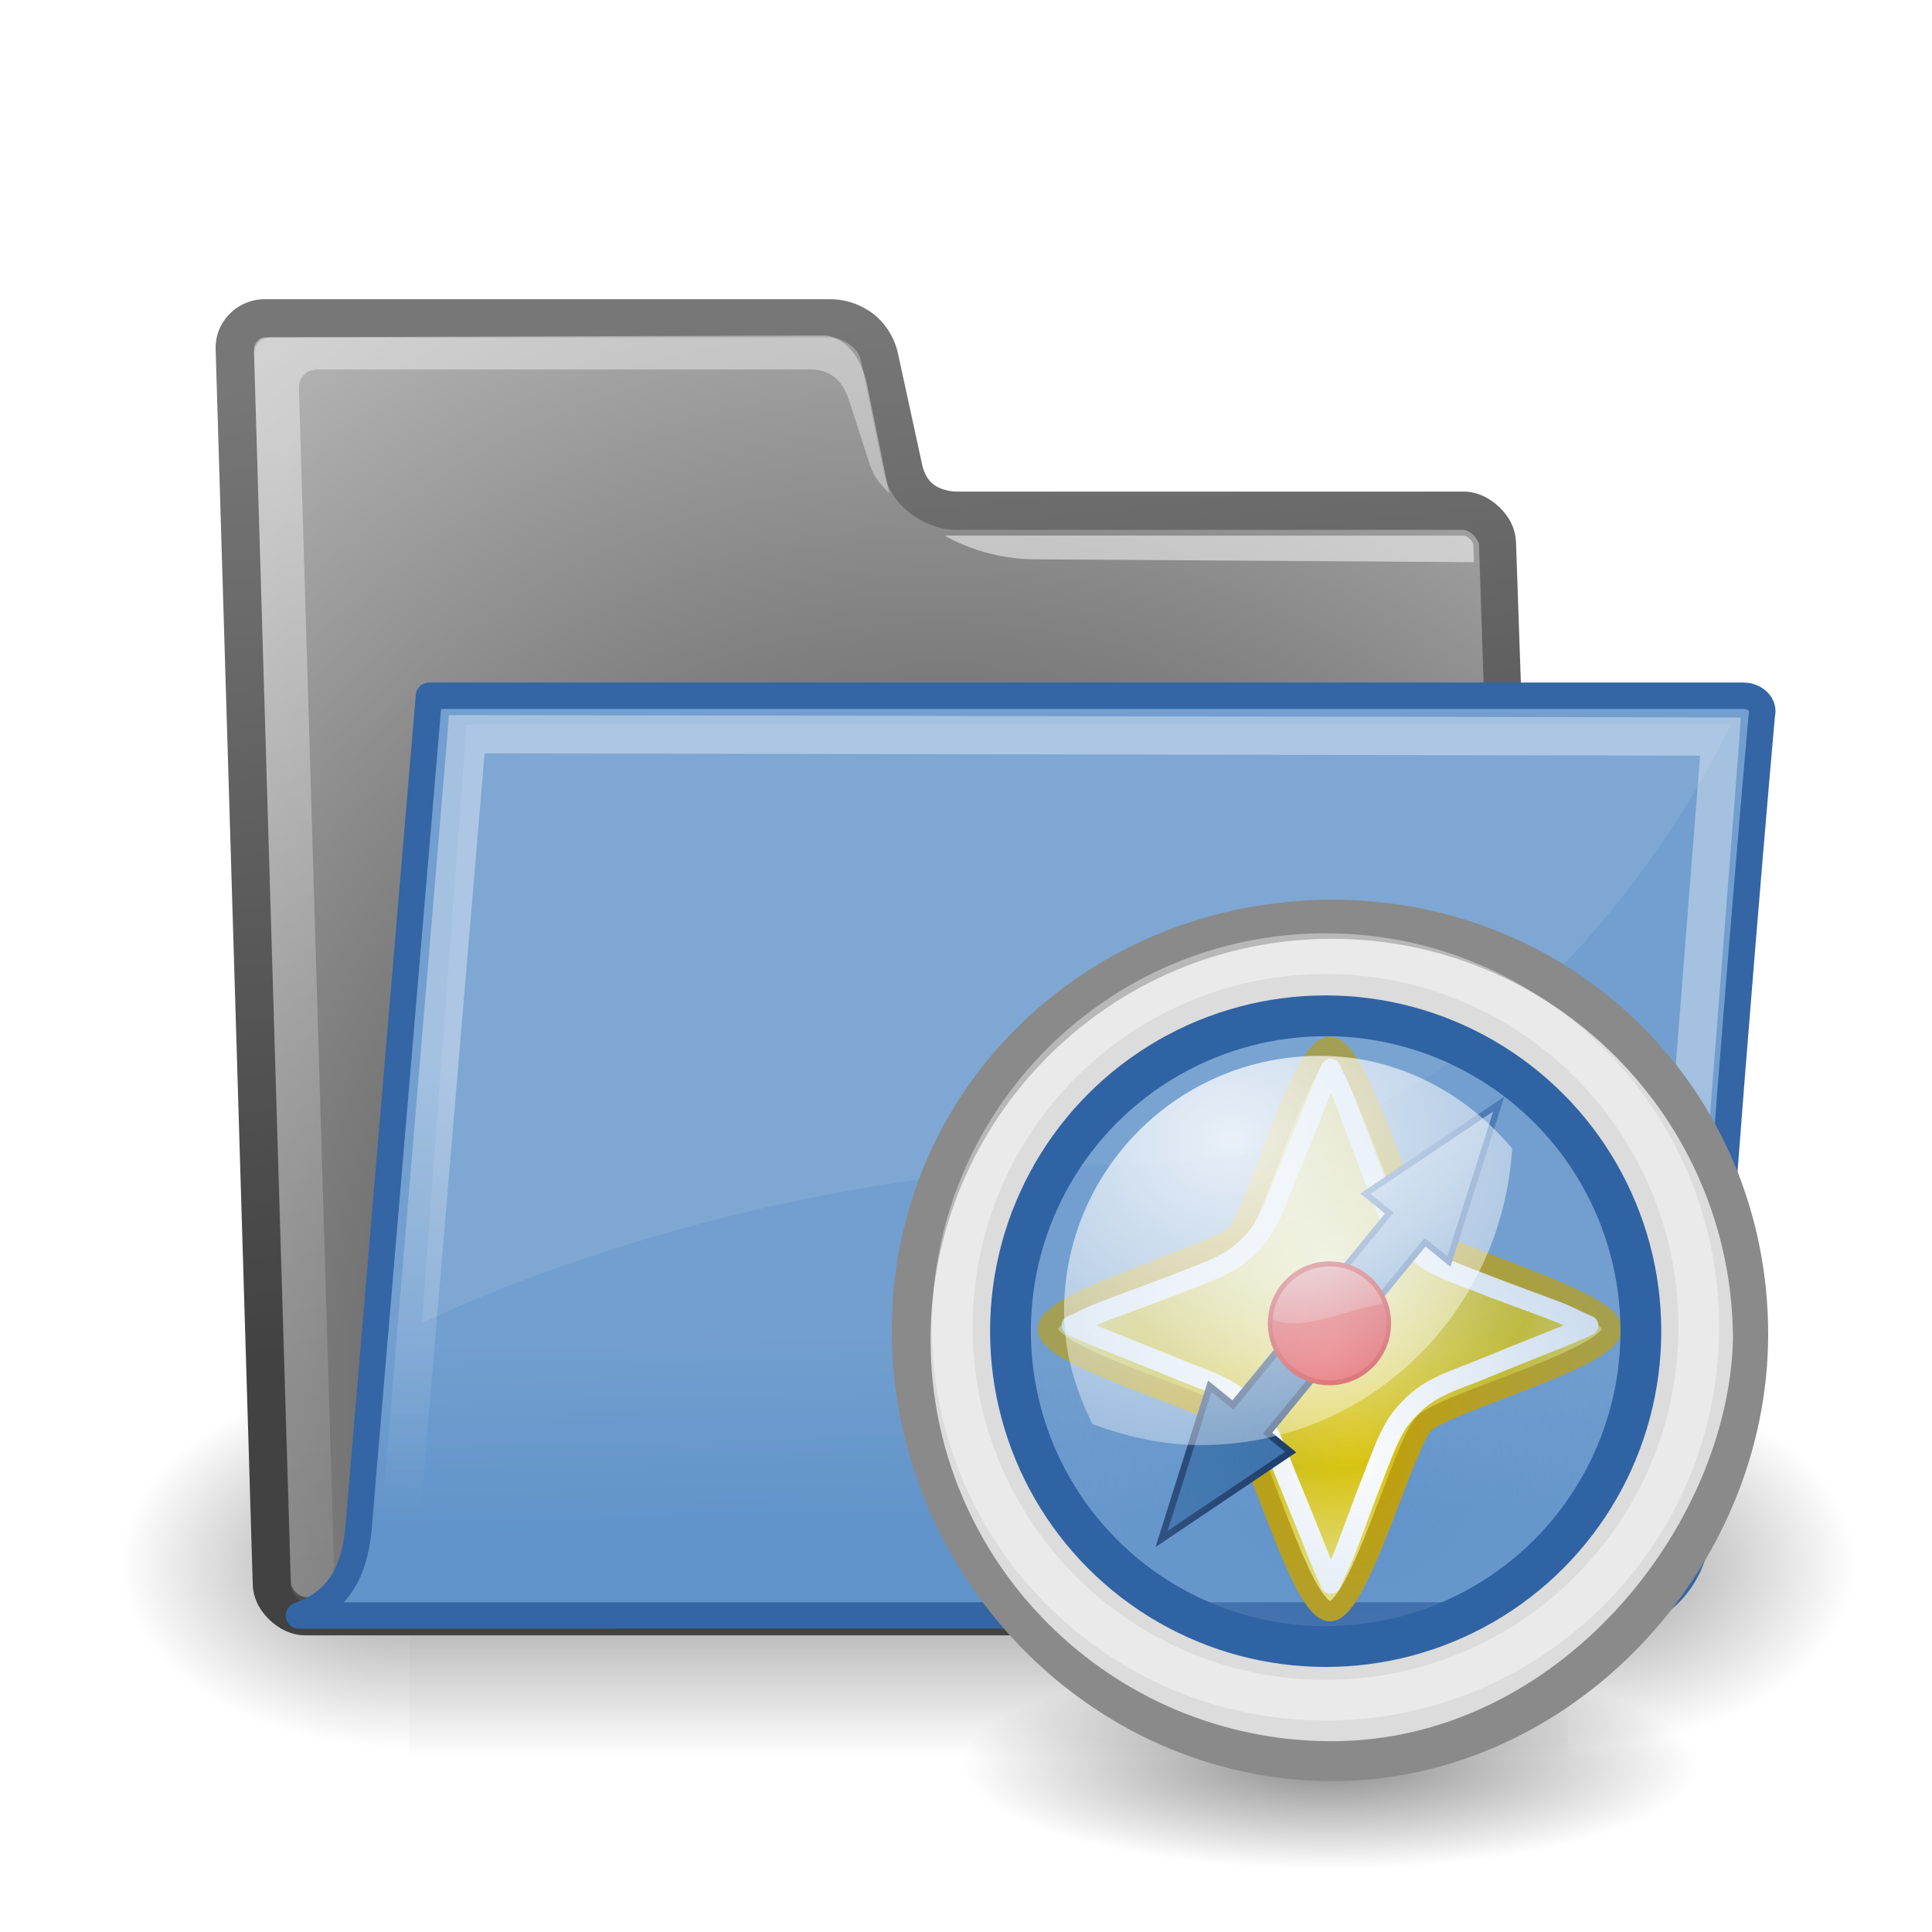<?xml version="1.0" encoding="UTF-8"?>
<svg xmlns="http://www.w3.org/2000/svg" xmlns:xlink="http://www.w3.org/1999/xlink" contentScriptType="text/ecmascript" width="88" baseProfile="tiny" zoomAndPan="magnify" contentStyleType="text/css" viewBox="0 0 88 88" height="88" preserveAspectRatio="xMidYMid meet" version="1.0">
    <defs>
        <linearGradient xlink:type="simple" xlink:actuate="onLoad" id="linearGradient4467" xlink:show="other">
            <stop stop-opacity="1" stop-color="#ffffff" offset="0"/>
            <stop stop-opacity="0.248" stop-color="#ffffff" offset="1"/>
        </linearGradient>
        <radialGradient gradientTransform="matrix(5.504,0,0,4.78,-48.54,-34.806)" id="radialGradient17520" gradientUnits="userSpaceOnUse" xlink:show="other" xlink:type="simple" r="6.656" cx="15.414" fx="15.414" cy="13.078" fy="13.078" xlink:actuate="onLoad">
            <stop stop-opacity="1" stop-color="#ffffff" offset="0"/>
            <stop stop-opacity="0.248" stop-color="#ffffff" offset="1"/>
        </radialGradient>
        <linearGradient xlink:type="simple" xlink:actuate="onLoad" id="linearGradient4454" xlink:show="other">
            <stop stop-opacity="0.02" stop-color="#729fcf" offset="0"/>
            <stop stop-opacity="0.404" stop-color="#729fcf" offset="1"/>
        </linearGradient>
        <radialGradient id="radialGradient17515" gradientUnits="userSpaceOnUse" xlink:show="other" xlink:type="simple" r="8.309" cx="18.241" fx="18.241" cy="21.818" fy="21.818" xlink:actuate="onLoad">
            <stop stop-opacity="0.02" stop-color="#729fcf" offset="0"/>
            <stop stop-opacity="0.404" stop-color="#729fcf" offset="1"/>
        </radialGradient>
        <linearGradient xlink:type="simple" xlink:actuate="onLoad" id="linearGradient3340" xlink:show="other">
            <stop stop-opacity="1" stop-color="#ffffff" offset="0"/>
            <stop stop-opacity="0" stop-color="#ffffff" offset="1"/>
        </linearGradient>
        <radialGradient gradientTransform="matrix(2.054,0,0,1.168,27.683,101.161)" id="radialGradient17505" gradientUnits="userSpaceOnUse" xlink:show="other" xlink:type="simple" r="13" cx="21.929" fx="21.929" cy="-3.218" fy="-3.218" xlink:actuate="onLoad">
            <stop stop-opacity="1" stop-color="#ffffff" offset="0"/>
            <stop stop-opacity="0" stop-color="#ffffff" offset="1"/>
        </radialGradient>
        <linearGradient xlink:type="simple" xlink:actuate="onLoad" id="linearGradient2257" xlink:show="other">
            <stop stop-color="#ef2929" offset="0"/>
            <stop stop-color="#cc0000" offset="1"/>
        </linearGradient>
        <radialGradient gradientTransform="matrix(2.366,0,0,2.203,-30.725,-34.24)" id="radialGradient17503" gradientUnits="userSpaceOnUse" xlink:show="other" xlink:type="simple" r="14.538" cx="22.5" fx="22.5" cy="28.116" fy="28.116" xlink:actuate="onLoad">
            <stop offset="0" stop-color="#ef2929"/>
            <stop offset="1" stop-color="#cc0000"/>
        </radialGradient>
        <linearGradient xlink:type="simple" xlink:actuate="onLoad" id="linearGradient5464" xlink:show="other">
            <stop stop-opacity="1" stop-color="#729fcf" offset="0"/>
            <stop stop-opacity="1" stop-color="#afc9e4" offset="1"/>
        </linearGradient>
        <linearGradient gradientTransform="matrix(1.107,-0.258,0.26,1.102,-27.83,-8.233)" id="linearGradient17443" gradientUnits="userSpaceOnUse" xlink:show="other" xlink:type="simple" x1="21.587" y1="23.499" y2="2.816" x2="21.587" xlink:actuate="onLoad">
            <stop stop-opacity="1" stop-color="#729fcf" offset="0"/>
            <stop stop-opacity="1" stop-color="#afc9e4" offset="1"/>
        </linearGradient>
        <linearGradient xlink:type="simple" xlink:actuate="onLoad" id="linearGradient5195" xlink:show="other">
            <stop stop-opacity="1" stop-color="#fef6b3" offset="0"/>
            <stop stop-opacity="1" stop-color="#dbc40b" offset="0.583"/>
            <stop stop-opacity="1" stop-color="#fff48f" offset="1"/>
        </linearGradient>
        <radialGradient gradientTransform="matrix(1.151,0,0,1.15,-1.199,-0.365)" id="radialGradient17427" gradientUnits="userSpaceOnUse" xlink:show="other" xlink:type="simple" r="7.668" cx="7.955" fx="7.955" cy="5.938" fy="5.938" xlink:actuate="onLoad">
            <stop stop-opacity="1" stop-color="#fef6b3" offset="0"/>
            <stop stop-opacity="1" stop-color="#dbc40b" offset="0.583"/>
            <stop stop-opacity="1" stop-color="#fff48f" offset="1"/>
        </radialGradient>
        <radialGradient gradientTransform="matrix(1,0,0,0.202,0,36.038)" id="radialGradient4156" gradientUnits="userSpaceOnUse" xlink:show="other" xlink:type="simple" r="13.474" cx="30.428" fx="30.428" cy="45.153" fy="45.153" xlink:actuate="onLoad">
            <stop stop-opacity="1" stop-color="#000000" offset="0"/>
            <stop stop-opacity="0" stop-color="#000000" offset="1"/>
        </radialGradient>
        <radialGradient gradientTransform="matrix(2.14,0,0,0.606,-21.124,49.225)" id="radialGradient17790" gradientUnits="userSpaceOnUse" xlink:show="other" xlink:type="simple" r="13.474" cx="30.428" fx="30.428" cy="45.153" fy="45.153" xlink:actuate="onLoad">
            <stop stop-opacity="1" stop-color="#000000" offset="0"/>
            <stop stop-opacity="0" stop-color="#000000" offset="1"/>
        </radialGradient>
        <linearGradient xlink:type="simple" xlink:actuate="onLoad" id="linearGradient2431" xlink:show="other">
            <stop stop-opacity="1" stop-color="#ffffff" offset="0"/>
            <stop stop-opacity="1" stop-color="#b8b8b8" offset="1"/>
        </linearGradient>
        <radialGradient gradientTransform="matrix(4.446,0,0,6.867,67.251,-104.668)" id="linearGradient2431" gradientUnits="userSpaceOnUse" xlink:show="other" xlink:type="simple" r="8.754" cx="-19.516" fx="-19.516" cy="16.856" fy="16.856" xlink:actuate="onLoad">
            <stop stop-opacity="1" stop-color="#ffffff" offset="0"/>
            <stop stop-opacity="1" stop-color="#b8b8b8" offset="1"/>
        </radialGradient>
        <linearGradient xlink:type="simple" xlink:actuate="onLoad" id="linearGradient2933" xlink:show="other">
            <stop stop-opacity="1" stop-color="#9cbcde" offset="0"/>
            <stop stop-color="#204a87" offset="1"/>
        </linearGradient>
        <radialGradient gradientTransform="matrix(1.238,5.954846e-3,-6.507762e-3,1.351,-6.993,-9.745)" id="linearGradient2933" gradientUnits="userSpaceOnUse" xlink:show="other" xlink:type="simple" r="22.376" cx="26.544" fx="26.544" cy="28.459" fy="28.459" xlink:actuate="onLoad">
            <stop stop-opacity="1" stop-color="#9cbcde" offset="0"/>
            <stop offset="1" stop-color="#204a87"/>
        </radialGradient>
        <linearGradient xlink:type="simple" xlink:actuate="onLoad" id="linearGradient21644" xlink:show="other">
            <stop stop-opacity="1" stop-color="#000000" offset="0"/>
            <stop stop-opacity="0" stop-color="#000000" offset="1"/>
        </linearGradient>
        <radialGradient gradientTransform="matrix(1,0,0,0.595,0,14.875)" id="linearGradient21644" gradientUnits="userSpaceOnUse" xlink:show="other" xlink:type="simple" r="15.75" cx="25.125" fx="25.125" cy="36.75" fy="36.75" xlink:actuate="onLoad">
            <stop stop-opacity="1" stop-color="#000000" offset="0"/>
            <stop stop-opacity="0" stop-color="#000000" offset="1"/>
        </radialGradient>
        <linearGradient xlink:type="simple" xlink:actuate="onLoad" id="linearGradient2994" xlink:show="other">
            <stop stop-opacity="1" stop-color="#000000" offset="0"/>
            <stop stop-opacity="1" stop-color="#c9c9c9" offset="1"/>
        </linearGradient>
        <linearGradient gradientTransform="translate(-5.826,0.125)" id="linearGradient2994" gradientUnits="userSpaceOnUse" xlink:show="other" xlink:type="simple" x1="25.719" y1="31.047" x2="25.515" y2="30.703" xlink:actuate="onLoad">
            <stop stop-opacity="1" stop-color="#000000" offset="0"/>
            <stop stop-opacity="1" stop-color="#c9c9c9" offset="1"/>
        </linearGradient>
        <linearGradient xlink:type="simple" xlink:actuate="onLoad" id="linearGradient2984" xlink:show="other">
            <stop stop-opacity="1" stop-color="#e7e2b8" offset="0"/>
            <stop stop-opacity="0" stop-color="#e7e2b8" offset="1"/>
        </linearGradient>
        <radialGradient gradientTransform="matrix(2.924,0,0,2.03,-61.555,-27.884)" id="linearGradient2984" gradientUnits="userSpaceOnUse" xlink:show="other" xlink:type="simple" r="3.241" cx="29.053" fx="29.053" cy="27.641" fy="27.641" xlink:actuate="onLoad">
            <stop stop-opacity="1" stop-color="#e7e2b8" offset="0"/>
            <stop stop-opacity="0" stop-color="#e7e2b8" offset="1"/>
        </radialGradient>
        <linearGradient xlink:type="simple" xlink:actuate="onLoad" id="linearGradient2974" xlink:show="other">
            <stop stop-opacity="1" stop-color="#c1c1c1" offset="0"/>
            <stop stop-opacity="1" stop-color="#acacac" offset="1"/>
        </linearGradient>
        <linearGradient gradientTransform="translate(-5.669,0)" id="linearGradient2974" gradientUnits="userSpaceOnUse" xlink:show="other" xlink:type="simple" x1="46" y1="19.812" x2="47.688" y2="22.625" xlink:actuate="onLoad">
            <stop stop-opacity="1" stop-color="#c1c1c1" offset="0"/>
            <stop stop-opacity="1" stop-color="#acacac" offset="1"/>
        </linearGradient>
        <linearGradient xlink:type="simple" xlink:actuate="onLoad" id="linearGradient2966" xlink:show="other">
            <stop stop-opacity="1" stop-color="#ffd1d1" offset="0"/>
            <stop stop-opacity="1" stop-color="#ff1d1d" offset="0.5"/>
            <stop stop-opacity="1" stop-color="#6f0000" offset="1"/>
        </linearGradient>
        <linearGradient gradientTransform="translate(-5.669,0)" id="linearGradient2966" gradientUnits="userSpaceOnUse" xlink:show="other" xlink:type="simple" x1="48.906" y1="17.376" x2="50.988" y2="22.251" xlink:actuate="onLoad">
            <stop stop-opacity="1" stop-color="#ffd1d1" offset="0"/>
            <stop stop-opacity="1" stop-color="#ff1d1d" offset="0.5"/>
            <stop stop-opacity="1" stop-color="#6f0000" offset="1"/>
        </linearGradient>
        <linearGradient gradientTransform="matrix(1.103,0,0,1,-4.117,0)" id="linearGradient30685" gradientUnits="userSpaceOnUse" xlink:show="other" xlink:type="simple" x1="36.357" y1="25.411" x2="36.357" y2="26.911" xlink:actuate="onLoad">
            <stop stop-opacity="1" stop-color="#8d8d8d" offset="0"/>
            <stop stop-opacity="1" stop-color="#747474" offset="1"/>
        </linearGradient>
        <linearGradient gradientTransform="matrix(1.103,0,0,1,-3.492,0.625)" id="linearGradient30685" gradientUnits="userSpaceOnUse" xlink:show="other" xlink:type="simple" x1="36.357" y1="25.411" x2="36.357" y2="26.911" xlink:actuate="onLoad">
            <stop stop-opacity="1" stop-color="#8d8d8d" offset="0"/>
            <stop stop-opacity="1" stop-color="#747474" offset="1"/>
        </linearGradient>
        <linearGradient x1="20.087" y1="36.102" x2="20.087" gradientUnits="userSpaceOnUse" y2="39.814" xlink:type="simple" xlink:actuate="onLoad" id="linearGradient30649" xlink:show="other">
            <stop stop-opacity="1" stop-color="#858585" offset="0"/>
            <stop stop-opacity="1" stop-color="#5f5f5f" offset="1"/>
        </linearGradient>
        <linearGradient x1="20.087" y1="36.102" x2="20.087" gradientUnits="userSpaceOnUse" y2="39.814" xlink:type="simple" xlink:actuate="onLoad" id="linearGradient30649" xlink:show="other">
            <stop stop-opacity="1" stop-color="#858585" offset="0"/>
            <stop stop-opacity="1" stop-color="#5f5f5f" offset="1"/>
        </linearGradient>
        <linearGradient x1="20.087" y1="36.102" x2="20.087" gradientUnits="userSpaceOnUse" y2="39.814" xlink:type="simple" xlink:actuate="onLoad" id="linearGradient30649" xlink:show="other">
            <stop stop-opacity="1" stop-color="#858585" offset="0"/>
            <stop stop-opacity="1" stop-color="#5f5f5f" offset="1"/>
        </linearGradient>
        <linearGradient x1="20.087" y1="29.031" x2="20.087" gradientUnits="userSpaceOnUse" y2="32.964" xlink:type="simple" xlink:actuate="onLoad" id="linearGradient30649" xlink:show="other">
            <stop stop-opacity="1" stop-color="#858585" offset="0"/>
            <stop stop-opacity="1" stop-color="#5f5f5f" offset="1"/>
        </linearGradient>
        <linearGradient x1="20.087" y1="29.031" x2="20.087" gradientUnits="userSpaceOnUse" y2="32.964" xlink:type="simple" xlink:actuate="onLoad" id="linearGradient30649" xlink:show="other">
            <stop stop-opacity="1" stop-color="#858585" offset="0"/>
            <stop stop-opacity="1" stop-color="#5f5f5f" offset="1"/>
        </linearGradient>
        <linearGradient x1="20.087" y1="29.031" x2="20.087" gradientUnits="userSpaceOnUse" y2="32.964" xlink:type="simple" xlink:actuate="onLoad" id="linearGradient30649" xlink:show="other">
            <stop stop-opacity="1" stop-color="#858585" offset="0"/>
            <stop stop-opacity="1" stop-color="#5f5f5f" offset="1"/>
        </linearGradient>
        <linearGradient x1="20.087" y1="22.048" x2="20.087" gradientUnits="userSpaceOnUse" y2="25.849" xlink:type="simple" xlink:actuate="onLoad" id="linearGradient30649" xlink:show="other">
            <stop stop-opacity="1" stop-color="#858585" offset="0"/>
            <stop stop-opacity="1" stop-color="#5f5f5f" offset="1"/>
        </linearGradient>
        <linearGradient x1="20.087" y1="22.048" x2="20.087" gradientUnits="userSpaceOnUse" y2="25.849" xlink:type="simple" xlink:actuate="onLoad" id="linearGradient30649" xlink:show="other">
            <stop stop-opacity="1" stop-color="#858585" offset="0"/>
            <stop stop-opacity="1" stop-color="#5f5f5f" offset="1"/>
        </linearGradient>
        <linearGradient xlink:type="simple" xlink:actuate="onLoad" id="linearGradient30649" xlink:show="other">
            <stop stop-opacity="1" stop-color="#858585" offset="0"/>
            <stop stop-opacity="1" stop-color="#5f5f5f" offset="1"/>
        </linearGradient>
        <linearGradient x1="20.087" y1="22.048" x2="20.087" gradientUnits="userSpaceOnUse" y2="25.849" xlink:type="simple" xlink:actuate="onLoad" id="linearGradient30649" xlink:show="other">
            <stop stop-opacity="1" stop-color="#858585" offset="0"/>
            <stop stop-opacity="1" stop-color="#5f5f5f" offset="1"/>
        </linearGradient>
        <linearGradient gradientTransform="matrix(1.103,0,0,1,-4.117,0)" id="linearGradient30685" gradientUnits="userSpaceOnUse" xlink:show="other" xlink:type="simple" x1="36.357" y1="38.036" x2="36.357" y2="40.161" xlink:actuate="onLoad">
            <stop stop-opacity="1" stop-color="#8d8d8d" offset="0"/>
            <stop stop-opacity="1" stop-color="#747474" offset="1"/>
        </linearGradient>
        <linearGradient xlink:type="simple" xlink:actuate="onLoad" id="linearGradient30685" xlink:show="other">
            <stop stop-opacity="1" stop-color="#8d8d8d" offset="0"/>
            <stop stop-opacity="1" stop-color="#747474" offset="1"/>
        </linearGradient>
        <linearGradient gradientTransform="matrix(1.103,0,0,1,-3.492,0.625)" id="linearGradient30685" gradientUnits="userSpaceOnUse" xlink:show="other" xlink:type="simple" x1="36.357" y1="38.036" x2="36.357" y2="40.161" xlink:actuate="onLoad">
            <stop stop-opacity="1" stop-color="#8d8d8d" offset="0"/>
            <stop stop-opacity="1" stop-color="#747474" offset="1"/>
        </linearGradient>
        <linearGradient xlink:type="simple" xlink:actuate="onLoad" id="linearGradient30518" xlink:show="other">
            <stop stop-opacity="1" stop-color="#ffffff" offset="0"/>
            <stop stop-opacity="0.787" stop-color="#ffffff" offset="1"/>
        </linearGradient>
        <linearGradient gradientTransform="matrix(1,0,0,1.022,0,-6.5543e-2)" id="linearGradient30518" gradientUnits="userSpaceOnUse" xlink:show="other" xlink:type="simple" x1="14.21" y1="5.889" x2="39.061" y2="40.626" xlink:actuate="onLoad">
            <stop stop-opacity="1" stop-color="#ffffff" offset="0"/>
            <stop stop-opacity="0.787" stop-color="#ffffff" offset="1"/>
        </linearGradient>
        <linearGradient xlink:type="simple" xlink:actuate="onLoad" id="linearGradient30695" xlink:show="other">
            <stop stop-opacity="1" stop-color="#b8babc" offset="0"/>
            <stop stop-opacity="1" stop-color="#5d6062" offset="0.374"/>
            <stop stop-opacity="1" stop-color="#585b5d" offset="1"/>
        </linearGradient>
        <linearGradient x1="19.76" y1="8.812" x2="25.865" gradientUnits="userSpaceOnUse" y2="42.562" xlink:type="simple" xlink:actuate="onLoad" id="linearGradient30695" xlink:show="other">
            <stop stop-opacity="1" stop-color="#b8babc" offset="0"/>
            <stop stop-opacity="1" stop-color="#5d6062" offset="0.374"/>
            <stop stop-opacity="1" stop-color="#585b5d" offset="1"/>
        </linearGradient>
        <linearGradient xlink:type="simple" xlink:actuate="onLoad" xlink:show="other">
            <stop stop-opacity="0" stop-color="#000000" offset="0"/>
            <stop stop-opacity="1" stop-color="#000000" offset="0.5"/>
            <stop stop-opacity="0" stop-color="#000000" offset="1"/>
        </linearGradient>
        <radialGradient gradientTransform="matrix(1,0,0,0.242,1.565588e-16,31.506)" gradientUnits="userSpaceOnUse" xlink:type="simple" r="19.136" xlink:actuate="onLoad" cx="24.351" cy="41.592" xlink:show="other" fx="24.351" fy="41.592">
            <stop stop-opacity="1" stop-color="#000000" offset="0"/>
            <stop stop-opacity="0" stop-color="#000000" offset="1"/>
        </radialGradient>
        <linearGradient x1="22.176" y1="36.988" x2="22.065" gradientUnits="userSpaceOnUse" y2="32.05" xlink:type="simple" xlink:actuate="onLoad" id="linearGradient9772" xlink:show="other">
            <stop stop-opacity="1" stop-color="#6194cb" offset="0"/>
            <stop stop-opacity="1" stop-color="#729fcf" offset="1"/>
        </linearGradient>
        <linearGradient x1="18.113" y1="31.368" x2="15.515" gradientUnits="userSpaceOnUse" y2="6.18" xlink:type="simple" xlink:actuate="onLoad" xlink:show="other">
            <stop stop-opacity="1" stop-color="#424242" offset="0"/>
            <stop stop-opacity="1" stop-color="#777777" offset="1"/>
        </linearGradient>
        <linearGradient x1="13.036" gradientTransform="matrix(1.317,0,0,0.816,-0.88,-1.318)" y1="32.567" x2="12.854" gradientUnits="userSpaceOnUse" y2="46.689" xlink:type="simple" xlink:actuate="onLoad" xlink:show="other">
            <stop stop-opacity="0.351" stop-color="#ffffff" offset="0"/>
            <stop stop-opacity="0" stop-color="#ffffff" offset="1"/>
        </linearGradient>
        <linearGradient x1="6.23" gradientTransform="matrix(1.517,0,0,0.709,-0.88,-1.318)" y1="13.773" x2="9.898" gradientUnits="userSpaceOnUse" y2="66.834" xlink:type="simple" xlink:actuate="onLoad" id="linearGradient491" xlink:show="other">
            <stop stop-opacity="0.876" stop-color="#ffffff" offset="0"/>
            <stop stop-opacity="0" stop-color="#fffffe" offset="1"/>
        </linearGradient>
        <linearGradient xlink:type="simple" xlink:actuate="onLoad" xlink:show="other">
            <stop stop-opacity="0.876" stop-color="#ffffff" offset="0"/>
            <stop stop-opacity="0" stop-color="#fffffe" offset="1"/>
        </linearGradient>
        <radialGradient gradientTransform="matrix(1.055,-2.734504e-2,0.178,1.191,-3.572,-7.125)" id="radialGradient238" gradientUnits="userSpaceOnUse" xlink:show="other" xlink:type="simple" r="30.905" cx="20.706" fx="20.706" cy="37.518" fy="37.518" xlink:actuate="onLoad">
            <stop stop-opacity="1" stop-color="#202020" offset="0"/>
            <stop stop-opacity="1" stop-color="#b9b9b9" offset="1"/>
        </radialGradient>
        <linearGradient xlink:type="simple" xlink:actuate="onLoad" xlink:show="other">
            <stop stop-opacity="1" stop-color="#202020" offset="0"/>
            <stop stop-opacity="1" stop-color="#b9b9b9" offset="1"/>
        </linearGradient>
        <linearGradient xlink:type="simple" xlink:actuate="onLoad" xlink:show="other">
            <stop stop-opacity="1" stop-color="#ffffff" offset="0"/>
            <stop stop-opacity="0" stop-color="#ffffff" offset="1"/>
        </linearGradient>
        <linearGradient xlink:type="simple" xlink:actuate="onLoad" xlink:show="other">
            <stop stop-opacity="1" stop-color="#424242" offset="0"/>
            <stop stop-opacity="1" stop-color="#777777" offset="1"/>
        </linearGradient>
        <linearGradient xlink:type="simple" xlink:actuate="onLoad" xlink:show="other">
            <stop stop-opacity="1" stop-color="#6194cb" offset="0"/>
            <stop stop-opacity="1" stop-color="#729fcf" offset="1"/>
        </linearGradient>
        <linearGradient xlink:type="simple" xlink:actuate="onLoad" xlink:show="other">
            <stop stop-opacity="1" stop-color="#000000" offset="0"/>
            <stop stop-opacity="0" stop-color="#000000" offset="1"/>
        </linearGradient>
        <linearGradient x1="302.857" gradientTransform="matrix(2.774,0,0,1.97,-1892.179,-872.885)" y1="366.648" x2="302.857" gradientUnits="userSpaceOnUse" y2="609.505" xlink:type="simple" xlink:actuate="onLoad" id="linearGradient6715" xlink:show="other">
            <stop stop-opacity="0" stop-color="#000000" offset="0"/>
            <stop stop-opacity="1" stop-color="#000000" offset="0.5"/>
            <stop stop-opacity="0" stop-color="#000000" offset="1"/>
        </linearGradient>
        <linearGradient xlink:type="simple" xlink:actuate="onLoad" xlink:show="other">
            <stop stop-opacity="0" stop-color="#000000" offset="0"/>
            <stop stop-opacity="1" stop-color="#000000" offset="0.5"/>
            <stop stop-opacity="0" stop-color="#000000" offset="1"/>
        </linearGradient>
        <radialGradient gradientTransform="matrix(2.774,0,0,1.97,-1891.633,-872.885)" id="radialGradient6717" gradientUnits="userSpaceOnUse" xlink:show="other" xlink:type="simple" r="117.143" cx="605.714" fx="605.714" cy="486.648" fy="486.648" xlink:actuate="onLoad">
            <stop stop-opacity="1" stop-color="#000000" offset="0"/>
            <stop stop-opacity="0" stop-color="#000000" offset="1"/>
        </radialGradient>
        <linearGradient xlink:type="simple" xlink:actuate="onLoad" xlink:show="other">
            <stop stop-opacity="1" stop-color="#000000" offset="0"/>
            <stop stop-opacity="0" stop-color="#000000" offset="1"/>
        </linearGradient>
        <radialGradient gradientTransform="matrix(-2.774,0,0,1.97,112.762,-872.885)" id="radialGradient6719" gradientUnits="userSpaceOnUse" xlink:show="other" xlink:type="simple" r="117.143" cx="605.714" fx="605.714" cy="486.648" fy="486.648" xlink:actuate="onLoad">
            <stop stop-opacity="1" stop-color="#000000" offset="0"/>
            <stop stop-opacity="0" stop-color="#000000" offset="1"/>
        </radialGradient>
        <radialGradient gradientUnits="userSpaceOnUse" xlink:type="simple" r="2.162" xlink:actuate="onLoad" cx="12.993" cy="18.4" xlink:show="other" fx="12.993" fy="18.4">
            <stop stop-opacity="1" stop-color="#ffffff" offset="0"/>
            <stop stop-opacity="0" stop-color="#ffffff" offset="1"/>
        </radialGradient>
        <radialGradient gradientUnits="userSpaceOnUse" xlink:type="simple" r="2.162" xlink:actuate="onLoad" cx="12.993" cy="18.4" xlink:show="other" fx="12.993" fy="18.4">
            <stop stop-opacity="1" stop-color="#ffffff" offset="0"/>
            <stop stop-opacity="0" stop-color="#ffffff" offset="1"/>
        </radialGradient>
        <radialGradient gradientUnits="userSpaceOnUse" xlink:type="simple" r="2.162" xlink:actuate="onLoad" cx="12.993" cy="18.4" xlink:show="other" fx="12.993" fy="18.4">
            <stop stop-opacity="1" stop-color="#ffffff" offset="0"/>
            <stop stop-opacity="0" stop-color="#ffffff" offset="1"/>
        </radialGradient>
        <radialGradient gradientTransform="matrix(1,0,0,2.024,0,-18.34)" gradientUnits="userSpaceOnUse" xlink:type="simple" r="1.812" xlink:actuate="onLoad" cx="13.833" cy="17.904" xlink:show="other" fx="13.833" fy="17.904">
            <stop stop-opacity="1" stop-color="#000000" offset="0"/>
            <stop stop-opacity="0" stop-color="#000000" offset="1"/>
        </radialGradient>
        <radialGradient gradientTransform="matrix(1,0,0,2.024,0,-18.34)" gradientUnits="userSpaceOnUse" xlink:type="simple" r="1.812" xlink:actuate="onLoad" cx="13.833" cy="17.904" xlink:show="other" fx="13.833" fy="17.904">
            <stop stop-opacity="1" stop-color="#000000" offset="0"/>
            <stop stop-opacity="0" stop-color="#000000" offset="1"/>
        </radialGradient>
        <radialGradient gradientTransform="matrix(1,0,0,2.024,0,-18.34)" gradientUnits="userSpaceOnUse" xlink:type="simple" r="1.812" xlink:actuate="onLoad" cx="13.833" cy="17.904" xlink:show="other" fx="13.833" fy="17.904">
            <stop stop-opacity="1" stop-color="#000000" offset="0"/>
            <stop stop-opacity="0" stop-color="#000000" offset="1"/>
        </radialGradient>
        <linearGradient x1="24.804" y1="7.36" x2="24.804" gradientUnits="userSpaceOnUse" y2="13.861" xlink:type="simple" xlink:actuate="onLoad" xlink:show="other">
            <stop stop-opacity="1" stop-color="#d3d7cf" offset="0"/>
            <stop stop-opacity="0" stop-color="#888a85" offset="1"/>
        </linearGradient>
        <radialGradient gradientTransform="matrix(1.944,0,0,1.944,-12.772,-16.784)" gradientUnits="userSpaceOnUse" xlink:type="simple" r="1.591" xlink:actuate="onLoad" cx="12.887" cy="16.771" xlink:show="other" fx="12.887" fy="16.771">
            <stop stop-opacity="1" stop-color="#000000" offset="0"/>
            <stop stop-opacity="0" stop-color="#000000" offset="1"/>
        </radialGradient>
        <radialGradient gradientTransform="matrix(1.944,0,0,1.944,-12.772,-16.784)" gradientUnits="userSpaceOnUse" xlink:type="simple" r="1.591" xlink:actuate="onLoad" cx="12.887" cy="16.771" xlink:show="other" fx="12.887" fy="16.771">
            <stop stop-opacity="1" stop-color="#000000" offset="0"/>
            <stop stop-opacity="0" stop-color="#000000" offset="1"/>
        </radialGradient>
        <radialGradient gradientTransform="matrix(1.944,0,0,1.944,-12.772,-16.784)" gradientUnits="userSpaceOnUse" xlink:type="simple" r="1.591" xlink:actuate="onLoad" cx="12.887" cy="16.771" xlink:show="other" fx="12.887" fy="16.771">
            <stop stop-opacity="1" stop-color="#000000" offset="0"/>
            <stop stop-opacity="0" stop-color="#000000" offset="1"/>
        </radialGradient>
        <radialGradient gradientTransform="matrix(1,0,0,0.287,-1.249436e-15,30.112)" gradientUnits="userSpaceOnUse" xlink:type="simple" r="20.815" xlink:actuate="onLoad" cx="24.97" cy="42.211" xlink:show="other" fx="24.97" fy="42.211">
            <stop stop-opacity="1" stop-color="#000000" offset="0"/>
            <stop stop-opacity="0" stop-color="#000000" offset="1"/>
        </radialGradient>
        <radialGradient gradientTransform="matrix(2.049,-1.696401e-32,0,2.049,-25.65,-37.311)" gradientUnits="userSpaceOnUse" xlink:type="simple" r="20.531" xlink:actuate="onLoad" cx="24.446" cy="35.878" xlink:show="other" fx="24.446" fy="35.878">
            <stop stop-opacity="1" stop-color="#ffffff" offset="0"/>
            <stop stop-opacity="1" stop-color="#dcdcdc" offset="1"/>
        </radialGradient>
        <radialGradient gradientTransform="matrix(1,0,0,0.338,2.220359e-14,29.482)" gradientUnits="userSpaceOnUse" xlink:type="simple" r="6.566" xlink:actuate="onLoad" cx="30.204" cy="44.565" xlink:show="other" fx="30.204" fy="44.565">
            <stop stop-opacity="1" stop-color="#000000" offset="0"/>
            <stop stop-opacity="0" stop-color="#000000" offset="1"/>
        </radialGradient>
        <radialGradient gradientTransform="matrix(1.243,2.106784e-16,-2.106784e-16,1.243,-6.714,-3.743)" gradientUnits="userSpaceOnUse" xlink:type="simple" r="3.834" xlink:actuate="onLoad" cx="27.577" cy="15.048" xlink:show="other" fx="27.577" fy="15.048">
            <stop stop-opacity="1" stop-color="#ef2929" offset="0"/>
            <stop stop-opacity="0" stop-color="#ef2929" offset="1"/>
        </radialGradient>
        <radialGradient gradientTransform="matrix(1.243,2.106784e-16,-2.106784e-16,1.243,-6.714,-3.743)" gradientUnits="userSpaceOnUse" xlink:type="simple" r="3.834" xlink:actuate="onLoad" cx="27.577" cy="16.049" xlink:show="other" fx="27.577" fy="16.049">
            <stop stop-opacity="1" stop-color="#ef2929" offset="0"/>
            <stop stop-opacity="0" stop-color="#ef2929" offset="1"/>
        </radialGradient>
        <radialGradient gradientTransform="matrix(1.995,-1.651527e-32,0,1.995,-24.325,-35.701)" gradientUnits="userSpaceOnUse" xlink:type="simple" r="20.531" xlink:actuate="onLoad" cx="24.446" cy="35.878" xlink:show="other" fx="24.446" fy="35.878">
            <stop stop-opacity="1" stop-color="#ffffff" offset="0"/>
            <stop stop-opacity="1" stop-color="#dcdcdc" offset="1"/>
        </radialGradient>
        <radialGradient gradientTransform="matrix(1,0,0,0.338,-1.353344e-14,29.482)" gradientUnits="userSpaceOnUse" xlink:type="simple" r="6.566" xlink:actuate="onLoad" cx="30.204" cy="44.565" xlink:show="other" fx="30.204" fy="44.565">
            <stop stop-opacity="1" stop-color="#000000" offset="0"/>
            <stop stop-opacity="0" stop-color="#000000" offset="1"/>
        </radialGradient>
        <radialGradient gradientTransform="matrix(1,0,0,0.338,3.185827e-15,29.482)" gradientUnits="userSpaceOnUse" xlink:type="simple" r="6.566" xlink:actuate="onLoad" cx="30.204" cy="44.565" xlink:show="other" fx="30.204" fy="44.565">
            <stop stop-opacity="1" stop-color="#000000" offset="0"/>
            <stop stop-opacity="0" stop-color="#000000" offset="1"/>
        </radialGradient>
        <radialGradient gradientTransform="matrix(1.995,-1.651527e-32,0,1.995,-24.325,-35.701)" gradientUnits="userSpaceOnUse" xlink:type="simple" r="20.531" xlink:actuate="onLoad" cx="24.446" cy="35.878" xlink:show="other" fx="24.446" fy="35.878">
            <stop stop-opacity="1" stop-color="#ffffff" offset="0"/>
            <stop stop-opacity="1" stop-color="#dcdcdc" offset="1"/>
        </radialGradient>
        <radialGradient gradientTransform="matrix(1,0,0,0.338,2.166583e-14,29.482)" gradientUnits="userSpaceOnUse" xlink:type="simple" r="6.566" xlink:actuate="onLoad" cx="30.204" cy="44.565" xlink:show="other" fx="30.204" fy="44.565">
            <stop stop-opacity="1" stop-color="#000000" offset="0"/>
            <stop stop-opacity="0" stop-color="#000000" offset="1"/>
        </radialGradient>
        <radialGradient gradientTransform="matrix(1.243,2.106784e-16,-2.106784e-16,1.243,-6.714,-3.743)" gradientUnits="userSpaceOnUse" xlink:type="simple" r="3.834" xlink:actuate="onLoad" cx="27.577" cy="16.049" xlink:show="other" fx="27.577" fy="16.049">
            <stop stop-opacity="1" stop-color="#ef2929" offset="0"/>
            <stop stop-opacity="0" stop-color="#ef2929" offset="1"/>
        </radialGradient>
        <radialGradient gradientTransform="matrix(1.243,2.106784e-16,-2.106784e-16,1.243,-6.714,-3.743)" gradientUnits="userSpaceOnUse" xlink:type="simple" r="3.834" xlink:actuate="onLoad" cx="27.577" cy="15.048" xlink:show="other" fx="27.577" fy="15.048">
            <stop stop-opacity="1" stop-color="#ef2929" offset="0"/>
            <stop stop-opacity="0" stop-color="#ef2929" offset="1"/>
        </radialGradient>
        <radialGradient gradientTransform="matrix(1,0,0,0.487,0,20.065)" gradientUnits="userSpaceOnUse" xlink:type="simple" r="8.5" xlink:actuate="onLoad" cx="12.071" cy="39.143" xlink:show="other" fx="12.071" fy="39.143">
            <stop stop-opacity="1" stop-color="#000000" offset="0"/>
            <stop stop-opacity="0" stop-color="#000000" offset="1"/>
        </radialGradient>
        <linearGradient x1="13.267" gradientTransform="translate(-60.857,0.429)" y1="19.774" x2="26.759" gradientUnits="userSpaceOnUse" y2="33.462" xlink:type="simple" xlink:actuate="onLoad" xlink:show="other">
            <stop stop-opacity="0" stop-color="#204a87" offset="0"/>
            <stop stop-opacity="1" stop-color="#204a87" offset="0.5"/>
            <stop stop-opacity="0" stop-color="#204a87" offset="1"/>
        </linearGradient>
        <linearGradient x1="9.696" gradientTransform="translate(-60.571,0)" y1="9.346" x2="35.68" gradientUnits="userSpaceOnUse" y2="39.034" xlink:type="simple" xlink:actuate="onLoad" xlink:show="other">
            <stop stop-opacity="0" stop-color="#204a87" offset="0"/>
            <stop stop-opacity="1" stop-color="#204a87" offset="0.5"/>
            <stop stop-opacity="0" stop-color="#204a87" offset="1"/>
        </linearGradient>
        <linearGradient x1="15.828" gradientTransform="translate(-60.286,-0.286)" y1="3.774" x2="43.616" gradientUnits="userSpaceOnUse" y2="34.462" xlink:type="simple" xlink:actuate="onLoad" xlink:show="other">
            <stop stop-opacity="0" stop-color="#204a87" offset="0"/>
            <stop stop-opacity="1" stop-color="#204a87" offset="0.5"/>
            <stop stop-opacity="0" stop-color="#204a87" offset="1"/>
        </linearGradient>
        <linearGradient xlink:type="simple" xlink:actuate="onLoad" xlink:show="other">
            <stop stop-opacity="1" stop-color="#000000" offset="0"/>
            <stop stop-opacity="0" stop-color="#000000" offset="1"/>
        </linearGradient>
        <linearGradient xlink:type="simple" xlink:actuate="onLoad" xlink:show="other">
            <stop stop-opacity="0" stop-color="#204a87" offset="0"/>
            <stop stop-opacity="1" stop-color="#204a87" offset="0.5"/>
            <stop stop-opacity="0" stop-color="#204a87" offset="1"/>
        </linearGradient>
        <linearGradient xlink:type="simple" xlink:actuate="onLoad" xlink:show="other">
            <stop stop-opacity="1" stop-color="#ef2929" offset="0"/>
            <stop stop-opacity="0" stop-color="#ef2929" offset="1"/>
        </linearGradient>
        <linearGradient xlink:type="simple" xlink:actuate="onLoad" xlink:show="other">
            <stop stop-opacity="1" stop-color="#000000" offset="0"/>
            <stop stop-opacity="0" stop-color="#000000" offset="1"/>
        </linearGradient>
        <linearGradient xlink:type="simple" xlink:actuate="onLoad" xlink:show="other">
            <stop stop-opacity="1" stop-color="#ffffff" offset="0"/>
            <stop stop-opacity="1" stop-color="#dcdcdc" offset="1"/>
        </linearGradient>
        <linearGradient xlink:type="simple" xlink:actuate="onLoad" xlink:show="other">
            <stop stop-opacity="1" stop-color="#ffffff" offset="0"/>
            <stop stop-opacity="1" stop-color="#e6e6e6" offset="1"/>
        </linearGradient>
        <linearGradient xlink:type="simple" xlink:actuate="onLoad" xlink:show="other">
            <stop stop-opacity="1" stop-color="#7f7f70" offset="0"/>
            <stop stop-opacity="1" stop-color="#a6a69c" offset="1"/>
        </linearGradient>
        <linearGradient xlink:type="simple" xlink:actuate="onLoad" xlink:show="other">
            <stop stop-opacity="1" stop-color="#000000" offset="0"/>
            <stop stop-opacity="0" stop-color="#000000" offset="1"/>
        </linearGradient>
        <linearGradient xlink:type="simple" xlink:actuate="onLoad" xlink:show="other">
            <stop stop-opacity="1" stop-color="#000000" offset="0"/>
            <stop stop-opacity="0" stop-color="#000000" offset="1"/>
        </linearGradient>
        <linearGradient xlink:type="simple" xlink:actuate="onLoad" xlink:show="other">
            <stop stop-opacity="1" stop-color="#999a98" offset="0"/>
            <stop stop-opacity="1" stop-color="#caccc8" offset="0.5"/>
            <stop stop-opacity="1" stop-color="#616161" offset="1"/>
        </linearGradient>
        <linearGradient xlink:type="simple" xlink:actuate="onLoad" xlink:show="other">
            <stop stop-opacity="1" stop-color="#d3d7cf" offset="0"/>
            <stop stop-opacity="0" stop-color="#888a85" offset="1"/>
        </linearGradient>
        <linearGradient xlink:type="simple" xlink:actuate="onLoad" xlink:show="other">
            <stop stop-opacity="1" stop-color="#000000" offset="0"/>
            <stop stop-opacity="0" stop-color="#000000" offset="1"/>
        </linearGradient>
        <linearGradient xlink:type="simple" xlink:actuate="onLoad" xlink:show="other">
            <stop stop-opacity="1" stop-color="#ffffff" offset="0"/>
            <stop stop-opacity="0" stop-color="#ffffff" offset="1"/>
        </linearGradient>
        <linearGradient xlink:type="simple" xlink:actuate="onLoad" xlink:show="other">
            <stop stop-opacity="1" stop-color="#7c7c7c" offset="0"/>
            <stop stop-opacity="1" stop-color="#b8b8b8" offset="1"/>
        </linearGradient>
        <linearGradient xlink:type="simple" xlink:actuate="onLoad" xlink:show="other">
            <stop stop-opacity="1" stop-color="#ffffff" offset="0"/>
            <stop stop-opacity="0" stop-color="#ffffff" offset="1"/>
        </linearGradient>
        <linearGradient xlink:type="simple" xlink:actuate="onLoad" xlink:show="other">
            <stop stop-opacity="1" stop-color="#383936" offset="0"/>
            <stop stop-opacity="1" stop-color="#555753" offset="1"/>
        </linearGradient>
        <linearGradient x1="302.857" gradientTransform="matrix(2.774,0,0,1.97,-1892.179,-872.885)" y1="366.648" x2="302.857" gradientUnits="userSpaceOnUse" y2="609.505" xlink:type="simple" xlink:actuate="onLoad" xlink:show="other">
            <stop stop-opacity="0" stop-color="#000000" offset="0"/>
            <stop stop-opacity="1" stop-color="#000000" offset="0.5"/>
            <stop stop-opacity="0" stop-color="#000000" offset="1"/>
        </linearGradient>
        <linearGradient xlink:type="simple" xlink:actuate="onLoad" xlink:show="other">
            <stop stop-opacity="0" stop-color="#000000" offset="0"/>
            <stop stop-opacity="1" stop-color="#000000" offset="0.5"/>
            <stop stop-opacity="0" stop-color="#000000" offset="1"/>
        </linearGradient>
        <radialGradient gradientTransform="matrix(2.774,0,0,1.97,-1891.633,-872.885)" gradientUnits="userSpaceOnUse" xlink:type="simple" r="117.143" xlink:actuate="onLoad" cx="605.714" cy="486.648" xlink:show="other" fx="605.714" fy="486.648">
            <stop stop-opacity="1" stop-color="#000000" offset="0"/>
            <stop stop-opacity="0" stop-color="#000000" offset="1"/>
        </radialGradient>
        <linearGradient xlink:type="simple" xlink:actuate="onLoad" xlink:show="other">
            <stop stop-opacity="1" stop-color="#000000" offset="0"/>
            <stop stop-opacity="0" stop-color="#000000" offset="1"/>
        </linearGradient>
        <radialGradient gradientTransform="matrix(-2.774,0,0,1.97,112.762,-872.885)" gradientUnits="userSpaceOnUse" xlink:type="simple" r="117.143" xlink:actuate="onLoad" cx="605.714" cy="486.648" xlink:show="other" fx="605.714" fy="486.648">
            <stop stop-opacity="1" stop-color="#000000" offset="0"/>
            <stop stop-opacity="0" stop-color="#000000" offset="1"/>
        </radialGradient>
        <linearGradient x1="302.857" gradientTransform="matrix(2.774,0,0,1.97,-1892.179,-872.885)" y1="366.648" x2="302.857" gradientUnits="userSpaceOnUse" y2="609.505" xlink:type="simple" xlink:actuate="onLoad" xlink:show="other">
            <stop stop-opacity="0" stop-color="#000000" offset="0"/>
            <stop stop-opacity="1" stop-color="#000000" offset="0.5"/>
            <stop stop-opacity="0" stop-color="#000000" offset="1"/>
        </linearGradient>
        <radialGradient gradientTransform="matrix(2.774,0,0,1.97,-1891.633,-872.885)" gradientUnits="userSpaceOnUse" xlink:type="simple" r="117.143" xlink:actuate="onLoad" cx="605.714" cy="486.648" xlink:show="other" fx="605.714" fy="486.648">
            <stop stop-opacity="1" stop-color="#000000" offset="0"/>
            <stop stop-opacity="0" stop-color="#000000" offset="1"/>
        </radialGradient>
        <radialGradient gradientTransform="matrix(-2.774,0,0,1.97,112.762,-872.885)" gradientUnits="userSpaceOnUse" xlink:type="simple" r="117.143" xlink:actuate="onLoad" cx="605.714" cy="486.648" xlink:show="other" fx="605.714" fy="486.648">
            <stop stop-opacity="1" stop-color="#000000" offset="0"/>
            <stop stop-opacity="0" stop-color="#000000" offset="1"/>
        </radialGradient>
        <linearGradient x1="33.396" gradientTransform="matrix(0.825,0,0,0.821,47.068,36.988)" y1="36.921" x2="34.17" gradientUnits="userSpaceOnUse" y2="38.07" xlink:type="simple" xlink:actuate="onLoad" xlink:show="other">
            <stop stop-opacity="1" stop-color="#ffffff" offset="0"/>
            <stop stop-opacity="0" stop-color="#ffffff" offset="1"/>
        </linearGradient>
        <linearGradient x1="35.997" gradientTransform="matrix(0.825,0,0,0.821,46.835,37.233)" y1="40.458" x2="33.665" gradientUnits="userSpaceOnUse" y2="37.771" xlink:type="simple" xlink:actuate="onLoad" xlink:show="other">
            <stop stop-opacity="1" stop-color="#7c7c7c" offset="0"/>
            <stop stop-opacity="1" stop-color="#b8b8b8" offset="1"/>
        </linearGradient>
        <linearGradient x1="37.271" gradientTransform="matrix(1.264,0,0,1.429,27.395,24.113)" y1="27.273" x2="35.872" gradientUnits="userSpaceOnUse" y2="22.674" xlink:type="simple" xlink:actuate="onLoad" xlink:show="other">
            <stop stop-opacity="1" stop-color="#ffffff" offset="0"/>
            <stop stop-opacity="1" stop-color="#e6e6e6" offset="1"/>
        </linearGradient>
        <linearGradient x1="25.349" gradientTransform="matrix(1.068,0,0,1.123,33.39,32.766)" y1="37.548" x2="25.349" gradientUnits="userSpaceOnUse" y2="39.751" xlink:type="simple" xlink:actuate="onLoad" xlink:show="other">
            <stop stop-opacity="1" stop-color="#383936" offset="0"/>
            <stop stop-opacity="1" stop-color="#555753" offset="1"/>
        </linearGradient>
        <linearGradient x1="18.113" y1="31.368" x2="15.515" gradientUnits="userSpaceOnUse" y2="6.18" xlink:type="simple" xlink:actuate="onLoad" id="linearGradient3616" xlink:show="other">
            <stop stop-opacity="1" stop-color="#424242" offset="0"/>
            <stop stop-opacity="1" stop-color="#777777" offset="1"/>
        </linearGradient>
        <linearGradient x1="13.036" gradientTransform="matrix(1.317,0,0,0.816,-0.88,-1.318)" y1="32.567" x2="12.854" gradientUnits="userSpaceOnUse" y2="46.689" xlink:type="simple" xlink:actuate="onLoad" id="linearGradient3623" xlink:show="other">
            <stop stop-opacity="0.351" stop-color="#ffffff" offset="0"/>
            <stop stop-opacity="0" stop-color="#ffffff" offset="1"/>
        </linearGradient>
        <linearGradient x1="33.396" gradientTransform="matrix(0.825,0,0,0.821,47.068,36.988)" y1="36.921" x2="34.17" gradientUnits="userSpaceOnUse" y2="38.07" xlink:type="simple" xlink:actuate="onLoad" xlink:show="other">
            <stop stop-opacity="1" stop-color="#ffffff" offset="0"/>
            <stop stop-opacity="0" stop-color="#ffffff" offset="1"/>
        </linearGradient>
        <linearGradient gradientTransform="matrix(2.774,0,0,1.97,-1892.179,-872.885)" id="linearGradient6715" gradientUnits="userSpaceOnUse" xlink:show="other" xlink:type="simple" x1="302.857" y1="366.648" x2="302.857" y2="609.505" xlink:actuate="onLoad">
            <stop stop-opacity="0" stop-color="#000000" offset="0"/>
            <stop stop-opacity="1" stop-color="#000000" offset="0.5"/>
            <stop stop-opacity="0" stop-color="#000000" offset="1"/>
        </linearGradient>
        <radialGradient gradientTransform="matrix(2.774,0,0,1.97,-1891.633,-872.885)" id="radialGradient6717" gradientUnits="userSpaceOnUse" xlink:show="other" xlink:type="simple" r="117.143" cx="605.714" fx="605.714" cy="486.648" fy="486.648" xlink:actuate="onLoad">
            <stop stop-opacity="1" stop-color="#000000" offset="0"/>
            <stop stop-opacity="0" stop-color="#000000" offset="1"/>
        </radialGradient>
        <radialGradient gradientTransform="matrix(-2.774,0,0,1.97,112.762,-872.885)" id="radialGradient6719" gradientUnits="userSpaceOnUse" xlink:show="other" xlink:type="simple" r="117.143" cx="605.714" fx="605.714" cy="486.648" fy="486.648" xlink:actuate="onLoad">
            <stop stop-opacity="1" stop-color="#000000" offset="0"/>
            <stop stop-opacity="0" stop-color="#000000" offset="1"/>
        </radialGradient>
    </defs>
    <g transform="matrix(1.742,0,0,1.742,4.49,4.753)">
        <g>
            <g transform="matrix(2.262383e-2,0,0,2.086758e-2,43.383,36.37)" display="inline">
                <rect fill-opacity="0.402" display="inline" stroke="none" visibility="visible" stroke-linecap="round" width="1339.633" stroke-miterlimit="4" stroke-opacity="1" fill="url(#linearGradient6715)" stroke-dasharray="none" stroke-width="1" color="#000000" height="478.357" x="-1559.252" stroke-linejoin="miter" y="-150.697" stroke-dashoffset="0" fill-rule="nonzero"/>
                <path fill-opacity="0.402" display="inline" stroke="none" d="M -219.619 -150.68 C -219.619 -150.68 -219.619 327.65 -219.619 327.65 C -76.745 328.551 125.781 220.481 125.781 88.454 C 125.781 -43.572 -33.655 -150.68 -219.619 -150.68 z " visibility="visible" stroke-linecap="round" stroke-miterlimit="4" stroke-opacity="1" fill="url(#radialGradient6717)" stroke-dasharray="none" stroke-width="1" color="#000000" stroke-linejoin="miter" stroke-dashoffset="0" fill-rule="nonzero"/>
                <path fill-opacity="0.402" display="inline" stroke="none" d="M -1559.252 -150.68 C -1559.252 -150.68 -1559.252 327.65 -1559.252 327.65 C -1702.126 328.551 -1904.652 220.481 -1904.652 88.454 C -1904.652 -43.572 -1745.216 -150.68 -1559.252 -150.68 z " visibility="visible" stroke-linecap="round" stroke-miterlimit="4" stroke-opacity="1" fill="url(#radialGradient6719)" stroke-dasharray="none" stroke-width="1" color="#000000" stroke-linejoin="miter" stroke-dashoffset="0" fill-rule="nonzero"/>
            </g>
            <path stroke-linecap="round" fill-opacity="1" fill="url(#radialGradient238)" fill-rule="nonzero" stroke-linejoin="round" stroke-dasharray="none" d="M 4.522 38.687 C 4.544 39.104 4.982 39.52 5.398 39.52 L 36.725 39.52 C 37.141 39.52 37.536 39.104 37.514 38.687 L 36.578 11.461 C 36.556 11.044 36.118 10.628 35.701 10.628 L 22.431 10.628 C 21.945 10.628 21.196 10.312 21.029 9.521 L 20.417 6.628 C 20.262 5.893 19.535 5.59 19.119 5.59 L 4.34 5.59 C 3.924 5.59 3.529 6.007 3.551 6.423 L 4.522 38.687 z " stroke="none" stroke-width="1" stroke-opacity="1" stroke-miterlimit="4"/>
            <path stroke-linecap="round" fill-opacity="1" fill="url(#linearGradient3616)" fill-rule="nonzero" stroke-linejoin="round" d="M 4.344 5.094 C 3.969 5.094 3.635 5.259 3.406 5.5 C 3.178 5.741 3.043 6.063 3.062 6.438 L 4.031 38.688 C 4.031 38.698 4.031 38.708 4.031 38.719 C 4.051 39.093 4.228 39.396 4.469 39.625 C 4.709 39.854 5.031 40.031 5.406 40.031 L 36.719 40.031 C 37.094 40.031 37.428 39.835 37.656 39.594 C 37.885 39.353 38.02 39.03 38.0 38.656 L 37.062 11.438 C 37.043 11.063 36.866 10.76 36.625 10.531 C 36.384 10.302 36.062 10.125 35.688 10.125 L 22.438 10.125 C 22.303 10.125 22.054 10.087 21.875 9.969 C 21.696 9.851 21.586 9.667 21.531 9.406 L 20.906 6.531 C 20.799 6.023 20.496 5.631 20.156 5.406 C 19.816 5.181 19.454 5.094 19.125 5.094 L 4.344 5.094 z M 4.344 6.094 L 19.125 6.094 C 19.212 6.094 19.427 6.14 19.594 6.25 C 19.76 6.36 19.889 6.492 19.938 6.719 L 20.531 9.625 C 20.643 10.155 20.985 10.544 21.344 10.781 C 21.703 11.019 22.087 11.125 22.438 11.125 L 35.688 11.125 C 35.729 11.125 35.85 11.167 35.938 11.25 C 36.025 11.333 36.092 11.458 36.094 11.5 L 37.0 38.719 C 37.002 38.761 36.974 38.835 36.906 38.906 C 36.839 38.977 36.76 39.031 36.719 39.031 L 5.406 39.031 C 5.365 39.031 5.244 38.99 5.156 38.906 C 5.077 38.831 5.041 38.737 5.031 38.688 L 4.062 6.406 C 4.06 6.364 4.089 6.259 4.156 6.188 C 4.224 6.116 4.302 6.094 4.344 6.094 z " stroke="none" stroke-width="1" stroke-opacity="1" stroke-miterlimit="4"/>
            <path fill-opacity="0.451" display="block" stroke="none" d="M 6.068 38.864 C 6.085 39.176 5.887 39.384 5.57 39.28 L 5.57 39.28 C 5.252 39.176 5.033 38.968 5.017 38.656 L 4.069 6.591 C 4.053 6.279 4.234 6.091 4.546 6.091 L 18.968 6.043 C 19.281 6.043 19.9 6.343 20.101 7.365 L 20.675 10.181 C 20.248 9.715 20.256 9.701 20.037 9.024 L 19.631 7.765 C 19.412 7.037 18.933 6.933 18.621 6.933 L 5.733 6.933 C 5.421 6.933 5.224 7.141 5.24 7.453 L 6.178 38.968 L 6.068 38.864 z " visibility="visible" stroke-linecap="butt" stroke-miterlimit="4" stroke-opacity="1" fill="url(#linearGradient491)" stroke-width="1.214" color="#000000" stroke-linejoin="miter" stroke-dashoffset="0" fill-rule="nonzero"/>
            <g transform="matrix(1.041,0,5.449252e-2,1.041,-8.67,2.671)" fill-opacity="0.757" fill="#ffffff" fill-rule="nonzero" stroke="none" stroke-width="0.999" stroke-miterlimit="4">
                <path fill="#ffffff" d="M 42.417 8.515 C 42.422 8.418 42.289 8.268 42.182 8.268 L 29.151 8.266 C 29.151 8.266 30.062 8.854 31.352 8.862 L 42.406 8.933 C 42.417 8.722 42.409 8.677 42.417 8.515 z " fill-opacity="0.508"/>
            </g>
            <path fill-opacity="1" display="block" stroke="#3465a4" d="M 39.784 39.511 C 40.927 39.467 41.747 38.414 41.831 37.19 C 42.622 25.641 43.49 15.958 43.49 15.958 C 43.562 15.71 43.322 15.463 43.01 15.463 L 8.639 15.463 C 8.639 15.463 6.788 37.33 6.788 37.33 C 6.674 38.312 6.322 39.134 5.238 39.513 L 39.784 39.511 z " visibility="visible" stroke-linecap="butt" stroke-miterlimit="4" stroke-opacity="1" fill="url(#linearGradient9772)" stroke-dasharray="none" stroke-width="0.689" color="#000000" stroke-linejoin="round" stroke-dashoffset="0" fill-rule="nonzero"/>
            <path stroke-linecap="round" fill-opacity="1" fill="url(#linearGradient3623)" fill-rule="evenodd" stroke-linejoin="miter" d="M 9.156 15.969 L 9.125 16.438 L 7.406 36.875 C 7.406 36.883 7.391 37.006 7.344 37.188 C 7.297 37.369 7.196 37.571 7.156 37.625 L 6.594 38.438 L 7.562 38.438 C 10.275 38.438 37.091 38.469 38.969 38.469 C 39.722 38.469 40.287 38.376 40.719 38.031 C 41.151 37.687 41.297 37.15 41.344 36.562 L 42.906 16.562 L 42.938 16.031 L 42.406 16.031 L 9.625 15.969 L 9.156 15.969 z M 10.094 16.969 L 41.875 17.031 L 40.344 36.5 C 40.306 36.984 40.221 37.148 40.094 37.25 C 39.966 37.352 39.638 37.469 38.969 37.469 C 37.148 37.469 12.064 37.439 8.312 37.438 C 8.374 37.201 8.406 36.977 8.406 36.969 L 10.094 16.969 z " stroke="none" stroke-width="1px" stroke-opacity="1"/>
            <path stroke-linecap="butt" fill-opacity="0.089" fill="#ffffff" fill-rule="evenodd" stroke-linejoin="miter" d="M 9.62 16.223 L 8.454 31.866 C 8.454 31.866 16.75 27.718 27.12 27.718 C 37.49 27.718 42.675 16.223 42.675 16.223 L 9.62 16.223 z " stroke="none" stroke-width="1px" stroke-opacity="1"/>
        </g>
    </g>
    <g transform="matrix(0.582,0,0,0.582,34.97,35.813)">
        <path stroke-linecap="round" fill-opacity="0.45" display="inline" fill="url(#radialGradient17790)" stroke-linejoin="round" stroke-dasharray="none" d="M 72.839 76.571 C 72.839 81.078 59.927 84.732 44.0 84.732 C 28.073 84.732 15.161 81.078 15.161 76.571 C 15.161 72.064 28.073 68.411 44.0 68.411 C 59.927 68.411 72.839 72.064 72.839 76.571 z " stroke="none" stroke-width="1.8" stroke-opacity="1" stroke-miterlimit="4"/>
        <path fill-opacity="1" display="inline" stroke="#8a8a8a" d="M 44.193 12.072 C 26.917 12.072 12.895 25.318 12.895 42.595 C 12.895 59.871 26.917 74.668 44.193 74.668 C 61.094 74.668 75.105 59.591 75.105 42.888 C 75.105 25.611 61.47 12.072 44.193 12.072 z M 44.033 14.675 C 60.249 14.675 72.247 24.839 72.247 42.888 C 72.247 61.302 59.9 71.103 44.033 71.103 C 28.531 71.103 15.819 59.475 15.819 42.889 C 15.819 25.941 28.183 14.675 44.033 14.675 z " visibility="visible" stroke-linecap="round" stroke-miterlimit="10" stroke-opacity="1" fill="#dcdcdc" stroke-dasharray="none" stroke-width="6.381" stroke-linejoin="miter" stroke-dashoffset="0" fill-rule="evenodd"/>
        <path fill-opacity="1" display="inline" stroke="none" d="M 44.141 11.938 C 26.809 11.938 12.742 26.005 12.742 43.337 C 12.742 60.67 26.809 74.737 44.141 74.737 C 61.881 74.734 75.144 57.962 75.54 43.337 C 75.54 26.005 61.473 11.938 44.141 11.938 z M 43.98 18.701 C 57.313 18.701 68.133 29.522 68.133 42.854 C 68.133 56.187 57.313 67.008 43.98 67.008 C 30.647 67.008 19.827 56.187 19.827 42.854 C 19.827 29.522 30.647 18.701 43.98 18.701 z " visibility="visible" stroke-linecap="round" stroke-miterlimit="10" stroke-opacity="1" fill="#dcdcdc" stroke-dasharray="none" stroke-width="1" stroke-linejoin="miter" stroke-dashoffset="0" fill-rule="evenodd"/>
        <path fill-opacity="1" display="inline" stroke="#ffffff" d="M 28.549 18.92 C 28.549 25.022 23.603 29.969 17.501 29.969 C 11.399 29.969 6.452 25.022 6.452 18.92 C 6.452 12.818 11.399 7.872 17.501 7.872 C 23.603 7.872 28.549 12.818 28.549 18.92 z " visibility="visible" stroke-linecap="round" transform="matrix(2.644,0,0,2.644,-2.617,-7.712)" stroke-miterlimit="10" stroke-opacity="0.392" fill="none" stroke-dasharray="none" stroke-width="1.206" stroke-linejoin="miter" stroke-dashoffset="0" fill-rule="evenodd"/>
        <g transform="translate(3.636053e-7,-52.571)">
            <path fill-opacity="1" display="inline" stroke="#c4a000" d="M 7.955 15.205 C 7.219 15.205 6.082 10.959 5.562 10.438 C 5.041 9.918 0.795 8.781 0.795 8.045 C 0.795 7.309 5.041 6.172 5.562 5.652 C 6.082 5.131 7.219 0.885 7.955 0.885 C 8.691 0.885 9.828 5.131 10.348 5.652 C 10.869 6.172 15.115 7.309 15.115 8.045 C 15.115 8.781 10.869 9.918 10.348 10.438 C 9.828 10.959 8.691 15.205 7.955 15.205 z " visibility="visible" stroke-linecap="butt" transform="matrix(3.084,0,0,3.085,19.465,70.228)" stroke-miterlimit="4" stroke-opacity="1" fill="url(#radialGradient17427)" stroke-dasharray="none" stroke-width="0.512px" stroke-linejoin="miter" stroke-dashoffset="0" fill-rule="nonzero"/>
            <path fill-opacity="0.5" display="inline" stroke="#ffffff" d="M 44.06 74.697 C 43.678 75.58 43.366 76.229 42.974 77.223 C 42.136 79.346 41.223 81.56 40.44 83.476 C 40.048 84.434 39.752 85.323 39.354 86.121 C 38.955 86.92 38.637 87.557 37.664 88.526 C 36.684 89.503 36.054 89.816 35.25 90.21 C 34.446 90.604 33.558 90.908 32.595 91.292 C 30.67 92.061 28.33 92.877 26.199 93.697 C 25.25 94.063 24.636 94.422 23.785 94.78 C 24.671 95.16 25.323 95.471 26.32 95.862 C 28.451 96.697 30.672 97.607 32.595 98.387 C 33.557 98.777 34.449 99.072 35.25 99.469 C 36.052 99.866 36.691 100.184 37.664 101.153 C 38.637 102.122 38.955 102.759 39.354 103.558 C 39.752 104.356 40.048 105.245 40.44 106.203 C 41.223 108.119 42.136 110.333 42.974 112.457 C 43.366 113.45 43.678 114.099 44.06 114.982 C 44.419 114.134 44.78 113.523 45.147 112.577 C 45.97 110.453 46.788 108.121 47.56 106.203 C 47.946 105.244 48.251 104.359 48.646 103.558 C 49.042 102.757 49.356 102.129 50.336 101.153 C 51.309 100.184 51.948 99.866 52.75 99.469 C 53.551 99.072 54.443 98.777 55.405 98.387 C 57.328 97.607 59.549 96.697 61.68 95.862 C 62.677 95.471 63.329 95.16 64.215 94.78 C 63.364 94.422 62.75 94.063 61.801 93.697 C 59.67 92.877 57.33 92.061 55.405 91.292 C 54.442 90.908 53.554 90.604 52.75 90.21 C 51.946 89.816 51.316 89.503 50.336 88.526 C 49.356 87.55 49.042 86.923 48.646 86.121 C 48.251 85.32 47.946 84.435 47.56 83.476 C 46.788 81.558 45.97 79.226 45.147 77.103 C 44.78 76.157 44.419 75.545 44.06 74.697 z " visibility="visible" stroke-linecap="round" stroke-miterlimit="4" stroke-opacity="1" fill="none" stroke-dasharray="none" stroke-width="1.578" stroke-linejoin="round" stroke-dashoffset="0" fill-rule="nonzero"/>
            <g transform="matrix(0.475,0,0,0.475,45.776,86.373)">
                <path fill-opacity="1" display="inline" stroke="#173563" d="M -1.57 20.253 L -7.284 15.6 L -19.735 30.783 L -23.544 27.681 L -31.489 52.865 L -10.212 38.539 L -14.021 35.437 L -1.57 20.253 z " visibility="visible" stroke-linecap="butt" stroke-miterlimit="4" stroke-opacity="1" fill="#386ea7" stroke-dasharray="none" stroke-width="1.094" stroke-linejoin="miter" stroke-dashoffset="0" fill-rule="nonzero"/>
                <path fill-opacity="1" display="inline" stroke="#3465a4" d="M -6.813 14.811 L -0.918 19.606 L 11.929 3.961 L 15.86 7.158 L 24.058 -18.791 L 2.104 -4.03 L 6.034 -0.834 L -6.813 14.811 z " visibility="visible" stroke-linecap="butt" stroke-miterlimit="4" stroke-opacity="1" fill="url(#linearGradient17443)" stroke-dasharray="none" stroke-width="1" stroke-linejoin="miter" stroke-dashoffset="0" fill-rule="nonzero"/>
            </g>
            <g transform="matrix(0.661,0,0,0.661,-6.395,23.601)">
                <path fill-opacity="1" display="inline" stroke="#cc0000" d="M 36.5 22.0 C 36.5 29.18 30.232 35.0 22.5 35.0 C 14.768 35.0 8.5 29.18 8.5 22.0 C 8.5 14.82 14.768 9.0 22.5 9.0 C 30.232 9.0 36.5 14.82 36.5 22.0 z " visibility="visible" stroke-linecap="square" transform="matrix(0.502,0,0,0.542,64.887,95.49)" stroke-miterlimit="4" stroke-opacity="1" fill="url(#radialGradient17503)" stroke-dasharray="none" stroke-width="1.076" stroke-linejoin="round" stroke-dashoffset="0" fill-rule="evenodd"/>
                <path stroke-linecap="butt" fill-opacity="0.6" display="inline" fill="url(#radialGradient17505)" fill-rule="evenodd" stroke-linejoin="miter" d="M 76.108 100.681 C 72.583 100.725 69.706 103.483 69.477 106.961 C 72.911 108.374 77.263 106.146 82.468 105.062 C 82.082 103.519 79.911 100.681 76.196 100.681 C 76.167 100.681 76.137 100.68 76.108 100.681 z " stroke="none" stroke-width="0.25pt" stroke-opacity="1"/>
            </g>
        </g>
        <path fill-opacity="1" stroke="#3063a3" d="M 25.898 18.478 C 25.9 21.448 24.316 24.192 21.745 25.678 C 19.174 27.163 16.005 27.163 13.434 25.678 C 10.862 24.192 9.279 21.448 9.281 18.478 C 9.279 15.509 10.862 12.764 13.434 11.279 C 16.005 9.794 19.174 9.794 21.745 11.279 C 24.316 12.764 25.9 15.509 25.898 18.478 z " visibility="visible" stroke-linecap="round" transform="matrix(2.969,0,0,2.969,-8.559,-12.216)" stroke-miterlimit="10" stroke-opacity="1" fill="url(#radialGradient17515)" stroke-width="1.075" stroke-linejoin="miter" stroke-dashoffset="0" fill-rule="evenodd"/>
        <path fill-opacity="0.834" display="inline" stroke="none" d="M 43.194 21.1 C 32.14 21.1 23.189 30.051 23.189 41.105 C 23.189 44.298 24.081 47.235 25.412 49.914 C 28.07 50.894 30.894 51.561 33.892 51.561 C 46.99 51.561 57.452 41.241 58.26 28.345 C 54.586 24.003 49.323 21.1 43.194 21.1 z " visibility="visible" stroke-linecap="round" stroke-miterlimit="10" stroke-opacity="1" fill="url(#radialGradient17520)" stroke-dasharray="none" stroke-width="1" stroke-linejoin="miter" stroke-dashoffset="0" fill-rule="evenodd"/>
    </g>
</svg>
